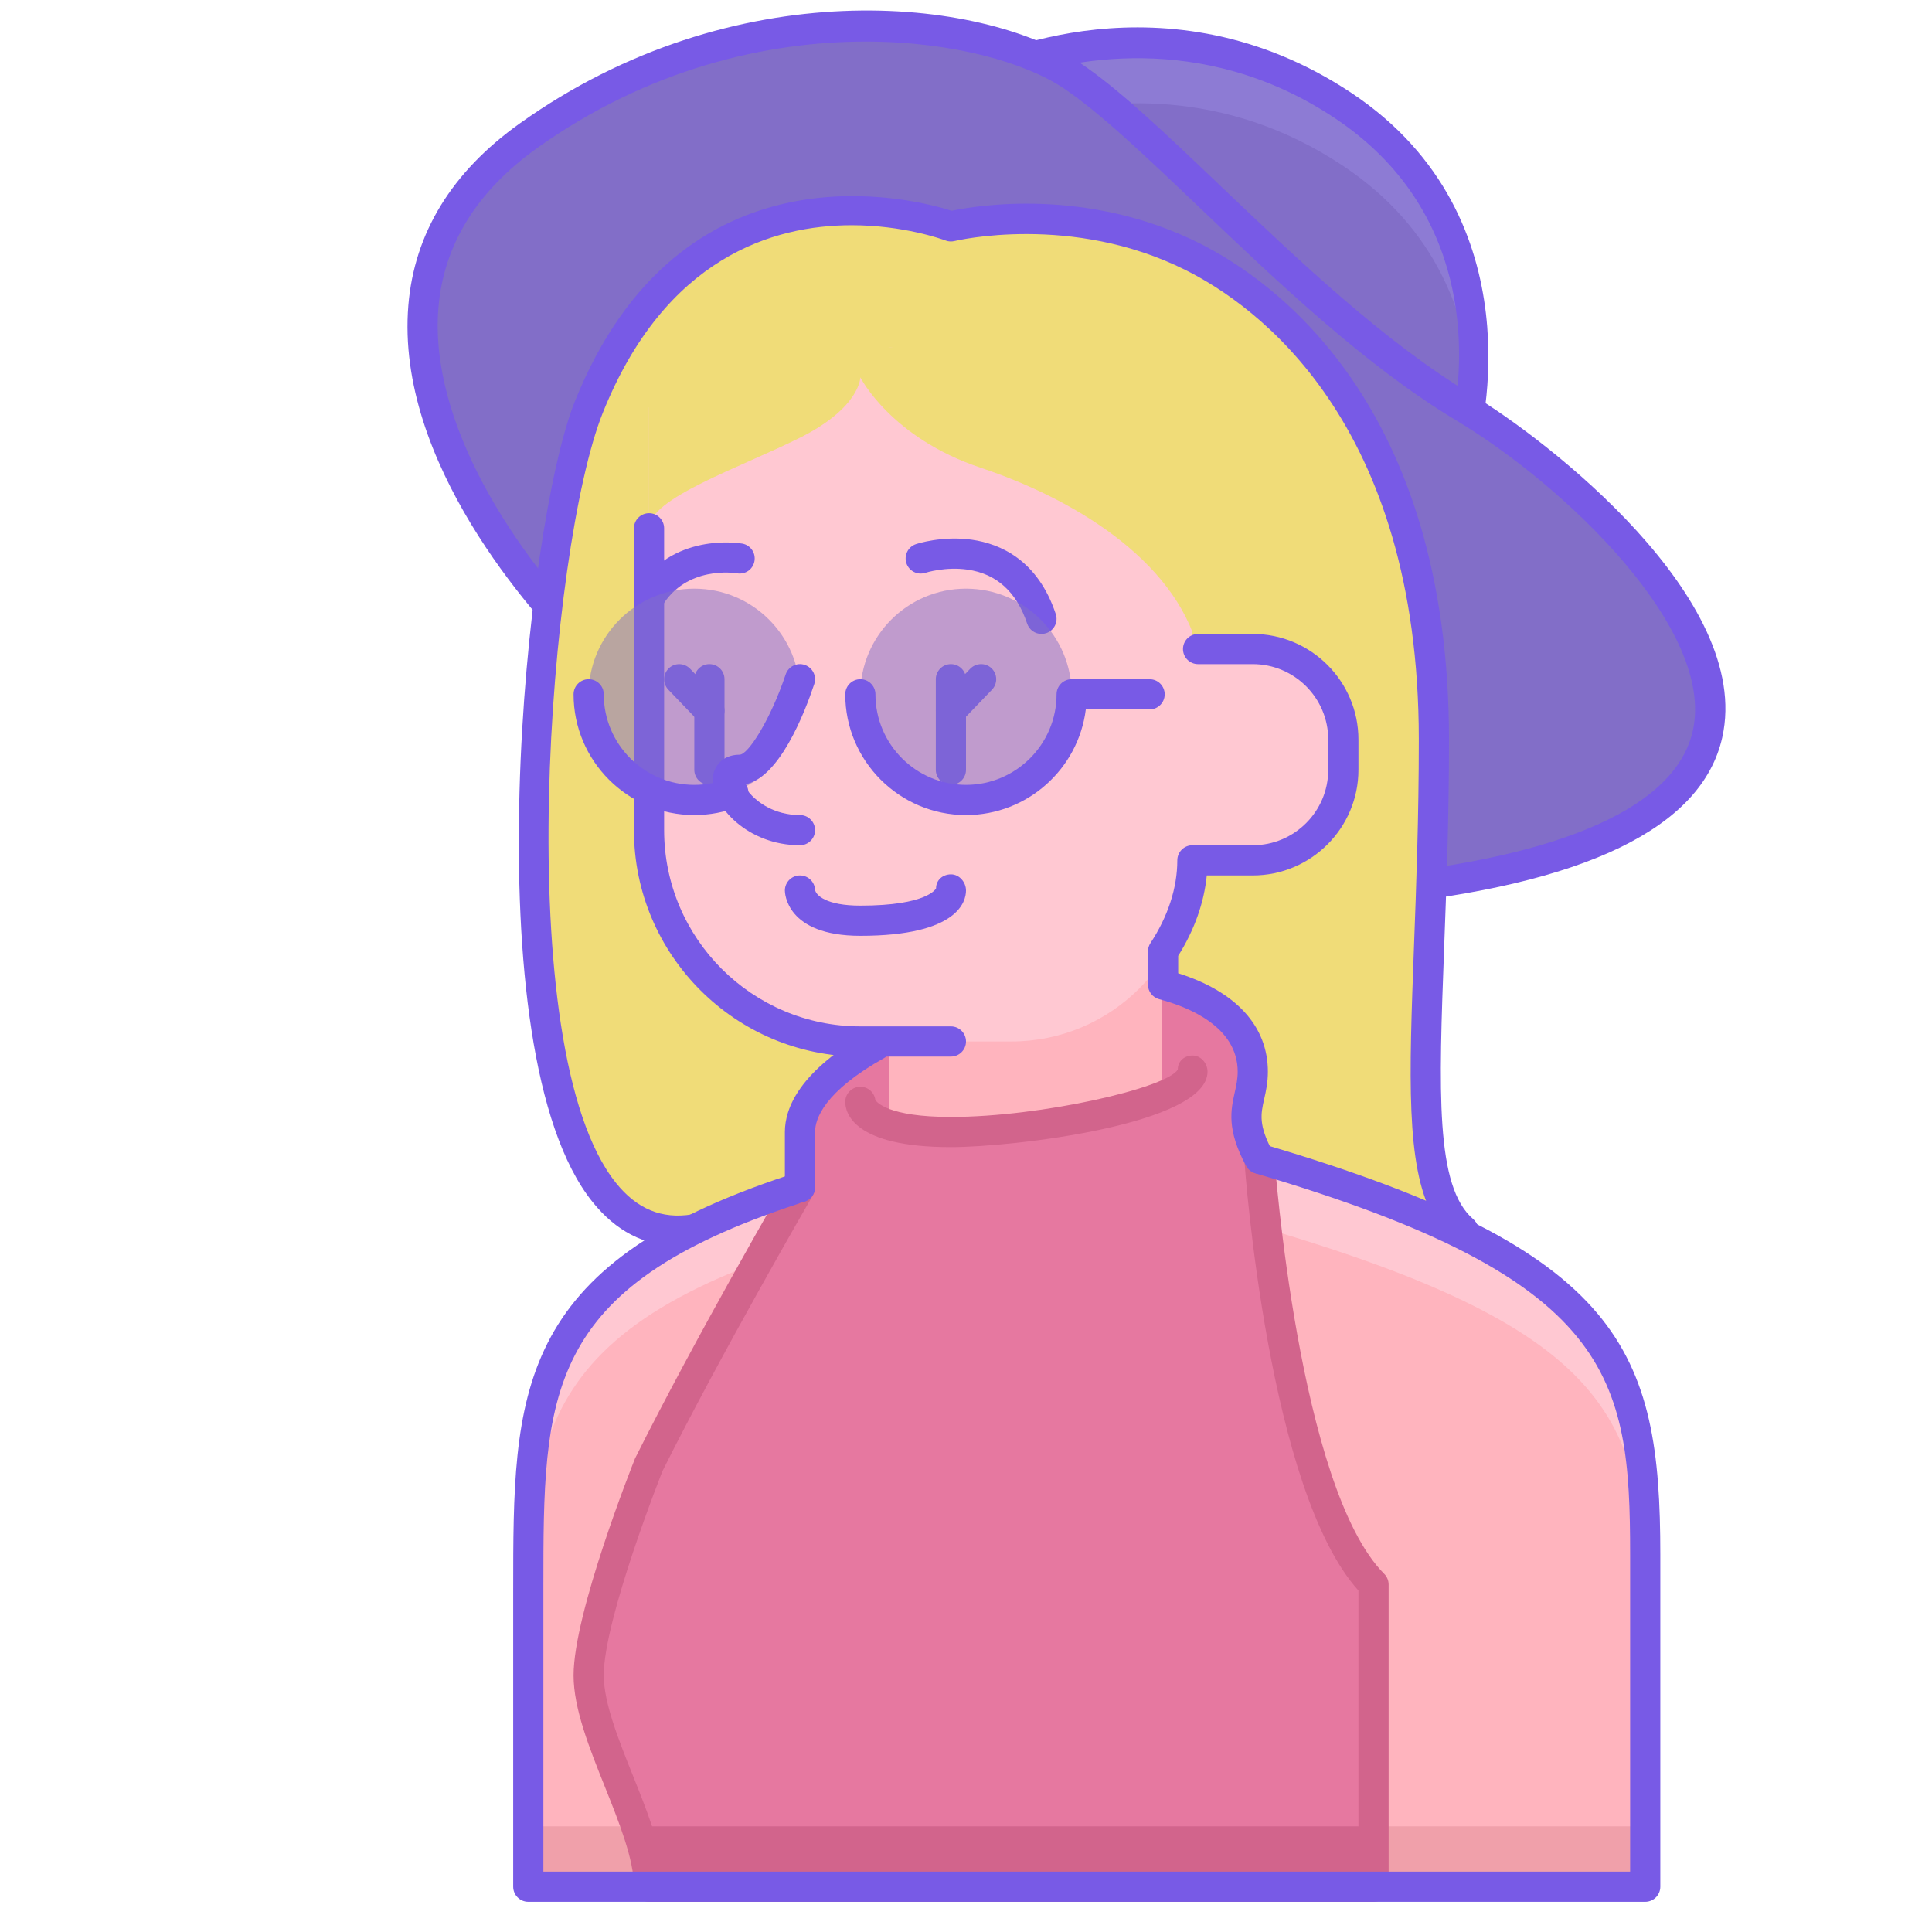 <svg enable-background="new 0 0 64 64" height="512" viewBox="0 0 64 64" width="512" xmlns="http://www.w3.org/2000/svg"><path d="m17.5 62.5h37s0-.611 0-2h-37z" fill="#f0a0aa"/><path d="m21.067 60.5c.248.719.433 1.406.433 2h24v-2z" fill="#d2648c"/><path d="m17.5 62.5h37s0-.611 0-2h-37z" fill="#f0a0aa"/><path d="m21.066 60.5c.248.719.433 1.406.433 2h24v-2z" fill="#d2648c"/><path d="m32.5 2.5s6-3 12 1 4 11 4 11z" fill="#826ec8"/><path d="m44.5 5.5c3.147 2.098 4.085 5.014 4.274 7.32.2-2.322-.107-6.542-4.274-9.32-6-4-12-1-12-1l1.818 1.364c2.228-.589 6.199-1.019 10.182 1.636z" fill="#8d7bd4"/><path d="m48.5 15c-.107 0-.212-.034-.3-.1l-16-12c-.139-.104-.214-.272-.198-.445s.12-.325.274-.402c.256-.128 6.331-3.082 12.501 1.031 6.231 4.154 4.225 11.479 4.204 11.554-.045.158-.166.284-.322.336-.052.017-.105.026-.159.026zm-14.991-12.368 14.667 11c.313-1.835.621-6.666-3.954-9.716-4.453-2.969-8.943-1.901-10.713-1.284z" fill="#785ae6"/><path d="m19.5 21.5c-4-4-9-12-2-17s15-4 18-2 8 8 13 11 17 14-3 16-26-8-26-8z" fill="#826ec8"/><path d="m40.327 30.268c-15.47.001-20.712-7.648-21.222-8.455-1.474-1.482-6.008-6.504-5.578-11.698.198-2.392 1.437-4.417 3.683-6.021 7.107-5.076 15.282-4.199 18.568-2.009 1.269.846 2.832 2.336 4.641 4.061 2.55 2.432 5.441 5.188 8.339 6.927 2.479 1.487 9.323 6.766 8.294 11.355-.672 3.001-4.542 4.875-11.502 5.57-1.858.186-3.598.27-5.223.27zm-11.652-28.891c-3.272 0-7.198.896-10.885 3.53-1.995 1.425-3.095 3.205-3.267 5.29-.317 3.826 2.546 8.165 5.33 10.949.028.028.054.061.075.096.059.097 6.117 9.7 25.522 7.761 6.392-.64 10.066-2.298 10.626-4.795.751-3.354-4.23-8.117-7.833-10.279-2.993-1.796-5.926-4.593-8.514-7.061-1.776-1.692-3.309-3.154-4.506-3.952-1.244-.829-3.637-1.539-6.548-1.539z" fill="#785ae6"/><path d="m23 40.722c-7.5 1.221-5.5-22.222-3.5-27.222 3.658-9.144 12-6 12-6s4-1 8 1 8 7 8 16-1.045 14.532.978 16.266z" fill="#f0dc78"/><path d="m22.438 41.269c-1.092 0-2.036-.488-2.813-1.457-4.021-5.016-2.224-22.411-.589-26.497 3.521-8.804 11.311-6.709 12.49-6.333.785-.166 4.466-.793 8.198 1.071 2.488 1.244 8.276 5.338 8.276 16.447 0 2.588-.085 4.875-.161 6.893-.178 4.766-.296 7.914.964 8.993.159.137.216.357.144.554s-.26.326-.469.326c0 0 0 0-.001 0l-25.438-.044c-.205.031-.405.047-.601.047zm5.773-33.808c-2.594 0-6.18 1.059-8.247 6.225-1.763 4.407-3.128 21.05.441 25.5.693.864 1.516 1.205 2.514 1.043.027-.005.066.021.082-.007l24.457.042c-.889-1.665-.78-4.576-.618-8.909.075-2.009.16-4.286.16-6.855 0-10.552-5.401-14.392-7.724-15.553-3.776-1.89-7.616-.972-7.656-.962-.098.023-.202.019-.296-.018-.128-.047-1.405-.506-3.113-.506z" fill="#785ae6"/><path d="m38.5 28.5v9.254h.001c14.999 3.876 15.999 6.895 15.999 13.746v11h-37s0-5.505 0-9.818c0-7.182-.056-11.182 11.944-14.182v-4z" fill="#ffb4be"/><path d="m17.5 62.5h37s0-.611 0-2h-37z" fill="#f0a0aa"/><path d="m38.501 37.754-.001 2h.001c14.999 3.876 15.999 6.895 15.999 13.746 0-.633 0-1.29 0-2 0-6.851-1-9.87-15.999-13.746z" fill="#ffc8d2"/><path d="m29.444 40.5v-2c-12 3-11.945 7-11.945 14.182v2c.001-7.182-.055-11.182 11.945-14.182z" fill="#ffc8d2"/><path d="m41.719 38.386c-.812-1.504-.219-1.886-.219-2.886 0-1.572-1.396-2.463-3-2.883v3.688c-1.611.67-4.826 1.195-7 1.195-.961 0-1.612-.103-2.055-.242v-2.758h-.188c-2.308 1.244-2.756 2.34-2.756 3v1.833s-3 5.167-5 9.167c0 0-2 5-2 7s2 5 2 7h24v-10.011c-3.001-3.01-3.782-14.103-3.782-14.103z" fill="#e678a0"/><path d="m45.5 63h-24c-.276 0-.5-.224-.5-.5 0-.903-.49-2.129-.964-3.314-.51-1.273-1.036-2.589-1.036-3.686 0-2.072 1.953-6.978 2.036-7.186 2.001-4.006 5.002-9.181 5.032-9.232.138-.24.443-.321.684-.182.239.139.32.445.182.684-.03.052-3.016 5.2-4.985 9.14-.004.01-1.949 4.895-1.949 6.776 0 .903.49 2.129.964 3.314.434 1.085.88 2.201 1.003 3.186h23.033v-9.312c-2.976-3.295-3.748-13.814-3.78-14.268-.02-.275.188-.515.463-.534.266-.029.514.188.534.464.008.109.803 10.941 3.637 13.786.094.094.146.221.146.353v10.011c0 .276-.224.5-.5.5z" fill="#d2648c"/><path d="m21.5 13.5v14c0 3.866 3.134 7 7 7h5c3.314 0 6-2.686 6-6h2c1.657 0 3-1.343 3-3v-1c0-1.657-1.343-3-3-3h-2v-8l-10-2z" fill="#ffc8d2"/><g fill="#785ae6"><path d="m31.5 26c-.276 0-.5-.224-.5-.5v-3c0-.276.224-.5.5-.5s.5.224.5.5v3c0 .276-.224.5-.5.5z"/><path d="m23.5 26c-.276 0-.5-.224-.5-.5v-3c0-.276.224-.5.5-.5s.5.224.5.5v3c0 .276-.224.5-.5.5z"/><path d="m28.5 31c-2.472 0-2.5-1.438-2.5-1.5 0-.276.224-.5.5-.5.268 0 .487.211.5.476.028.183.376.524 1.5.524 2.23 0 2.506-.565 2.508-.571 0-.276.22-.465.496-.465s.496.26.496.536c0 .352-.252 1.5-3.5 1.5zm-1.5-1.5h.01z"/><path d="m31.5 24.041c-.125 0-.25-.046-.346-.14-.199-.191-.206-.508-.014-.707l1-1.041c.191-.197.508-.206.707-.014.199.191.206.508.014.707l-1 1.041c-.099.102-.23.154-.361.154z"/><path d="m23.5 24.041c-.131 0-.262-.052-.36-.153l-1-1.041c-.191-.199-.185-.516.014-.707.198-.192.515-.184.707.014l1 1.041c.191.199.185.516-.014.707-.097.093-.222.139-.347.139z"/><path d="m34.5 21c-.209 0-.404-.133-.474-.342-.35-1.05-1.013-1.651-1.972-1.788-.737-.107-1.39.102-1.396.104-.265.088-.545-.056-.632-.316-.087-.262.054-.545.316-.633.035-.012.872-.286 1.854-.146.938.134 2.181.67 2.778 2.462.087.262-.054.545-.316.633-.053.018-.106.026-.158.026z"/><path d="m21.5 20.325c-.087 0-.176-.022-.256-.07-.237-.142-.314-.449-.173-.687 1.163-1.946 3.419-1.577 3.515-1.561.272.047.454.306.407.578-.047.271-.298.454-.577.407-.079-.014-1.683-.257-2.486 1.089-.095.157-.26.244-.43.244z"/></g><path d="m39.689 21.5c-.811-3-4.189-5-7.189-6s-4-3-4-3 0 1-2 2-5 2-5 3v-6h18z" fill="#f0dc78"/><path d="m31.5 35h-3c-4.136 0-7.5-3.364-7.5-7.5v-10c0-.276.224-.5.5-.5s.5.224.5.5v10c0 3.584 2.916 6.5 6.5 6.5h3c.276 0 .5.224.5.5s-.224.5-.5.5z" fill="#785ae6"/><path d="m26.5 39.833c-.276 0-.5-.224-.5-.5v-1.833c0-.802.488-2.031 2.813-3.333.241-.134.546-.049.681.192s.049.546-.192.681c-2.003 1.121-2.302 2.022-2.302 2.46v1.833c0 .276-.224.5-.5.5z" fill="#785ae6"/><path d="m31.5 38c-3.248 0-3.5-1.148-3.5-1.5 0-.276.224-.5.5-.5.254 0 .464.189.496.436.038.064.407.564 2.504.564 2.997 0 7.162-.964 7.515-1.57 0-.276.216-.465.493-.465.276 0 .493.259.493.535-.001 1.748-6.452 2.5-8.501 2.5zm-2.5-1.502v.002c0-.001 0-.001 0-.002z" fill="#d2648c"/><circle cx="32" cy="23" fill="#826ec8" opacity=".5" r="3.5"/><circle cx="23" cy="23" fill="#826ec8" opacity=".5" r="3.5"/><g fill="#785ae6"><path d="m32 27c-2.206 0-4-1.794-4-4 0-.276.224-.5.5-.5s.5.224.5.5c0 1.654 1.346 3 3 3s3-1.346 3-3c0-.276.224-.5.5-.5h2.582c.276 0 .5.224.5.5s-.224.5-.5.5h-2.113c-.247 1.971-1.933 3.5-3.969 3.5z"/><path d="m23 27c-2.206 0-4-1.794-4-4 0-.276.224-.5.5-.5s.5.224.5.5c0 1.654 1.346 3 3 3 .383 0 .755-.071 1.106-.211.258-.098.547.023.649.28.103.256-.023.547-.279.649-.469.187-.966.282-1.476.282z"/><path d="m26.5 28c-1.739 0-2.892-1.292-2.892-2.146 0-.242.088-.461.249-.615.112-.11.315-.239.643-.239.289 0 1.034-1.186 1.526-2.658.087-.261.371-.405.632-.316.262.088.403.371.316.633-.321.964-1.173 3.155-2.327 3.331.042.094.123.223.258.363.188.194.719.647 1.595.647.276 0 .5.224.5.5s-.224.5-.5.5z"/><path d="m41.719 38.886c-.178 0-.35-.095-.44-.263-.652-1.207-.505-1.86-.376-2.438.05-.223.097-.434.097-.685 0-1.489-1.629-2.144-2.601-2.401-.219-.059-.372-.257-.372-.483v-1.098c0-.098.029-.193.082-.274.583-.886.891-1.835.891-2.744 0-.276.224-.5.5-.5h2c1.378 0 2.5-1.121 2.5-2.5v-1c0-1.379-1.122-2.5-2.5-2.5h-1.812c-.276 0-.5-.224-.5-.5s.224-.5.5-.5h1.812c1.93 0 3.5 1.57 3.5 3.5v1c0 1.93-1.57 3.5-3.5 3.5h-1.524c-.088.9-.411 1.811-.947 2.664v.576c1.92.607 2.971 1.755 2.971 3.26 0 .361-.064.65-.122.904-.113.503-.194.866.28 1.744.131.242.041.546-.202.677-.075.041-.157.061-.237.061z"/></g><path d="m21.066 60.5c.248.719.433 1.406.433 2h24v-2z" fill="#d2648c"/><path d="m54.5 63h-37c-.276 0-.5-.224-.5-.5v-9.817c0-6.515 0-10.754 9.126-13.754.263-.088.545.057.631.318.086.263-.057.545-.319.631-8.438 2.774-8.438 6.302-8.438 12.706v9.416h36v-10.5c0-5.892-.551-9.129-12.372-12.62-.265-.078-.416-.356-.338-.621s.355-.414.621-.338c11.851 3.5 13.089 6.825 13.089 13.579v11c0 .276-.224.5-.5.5z" fill="#785ae6"/></svg>